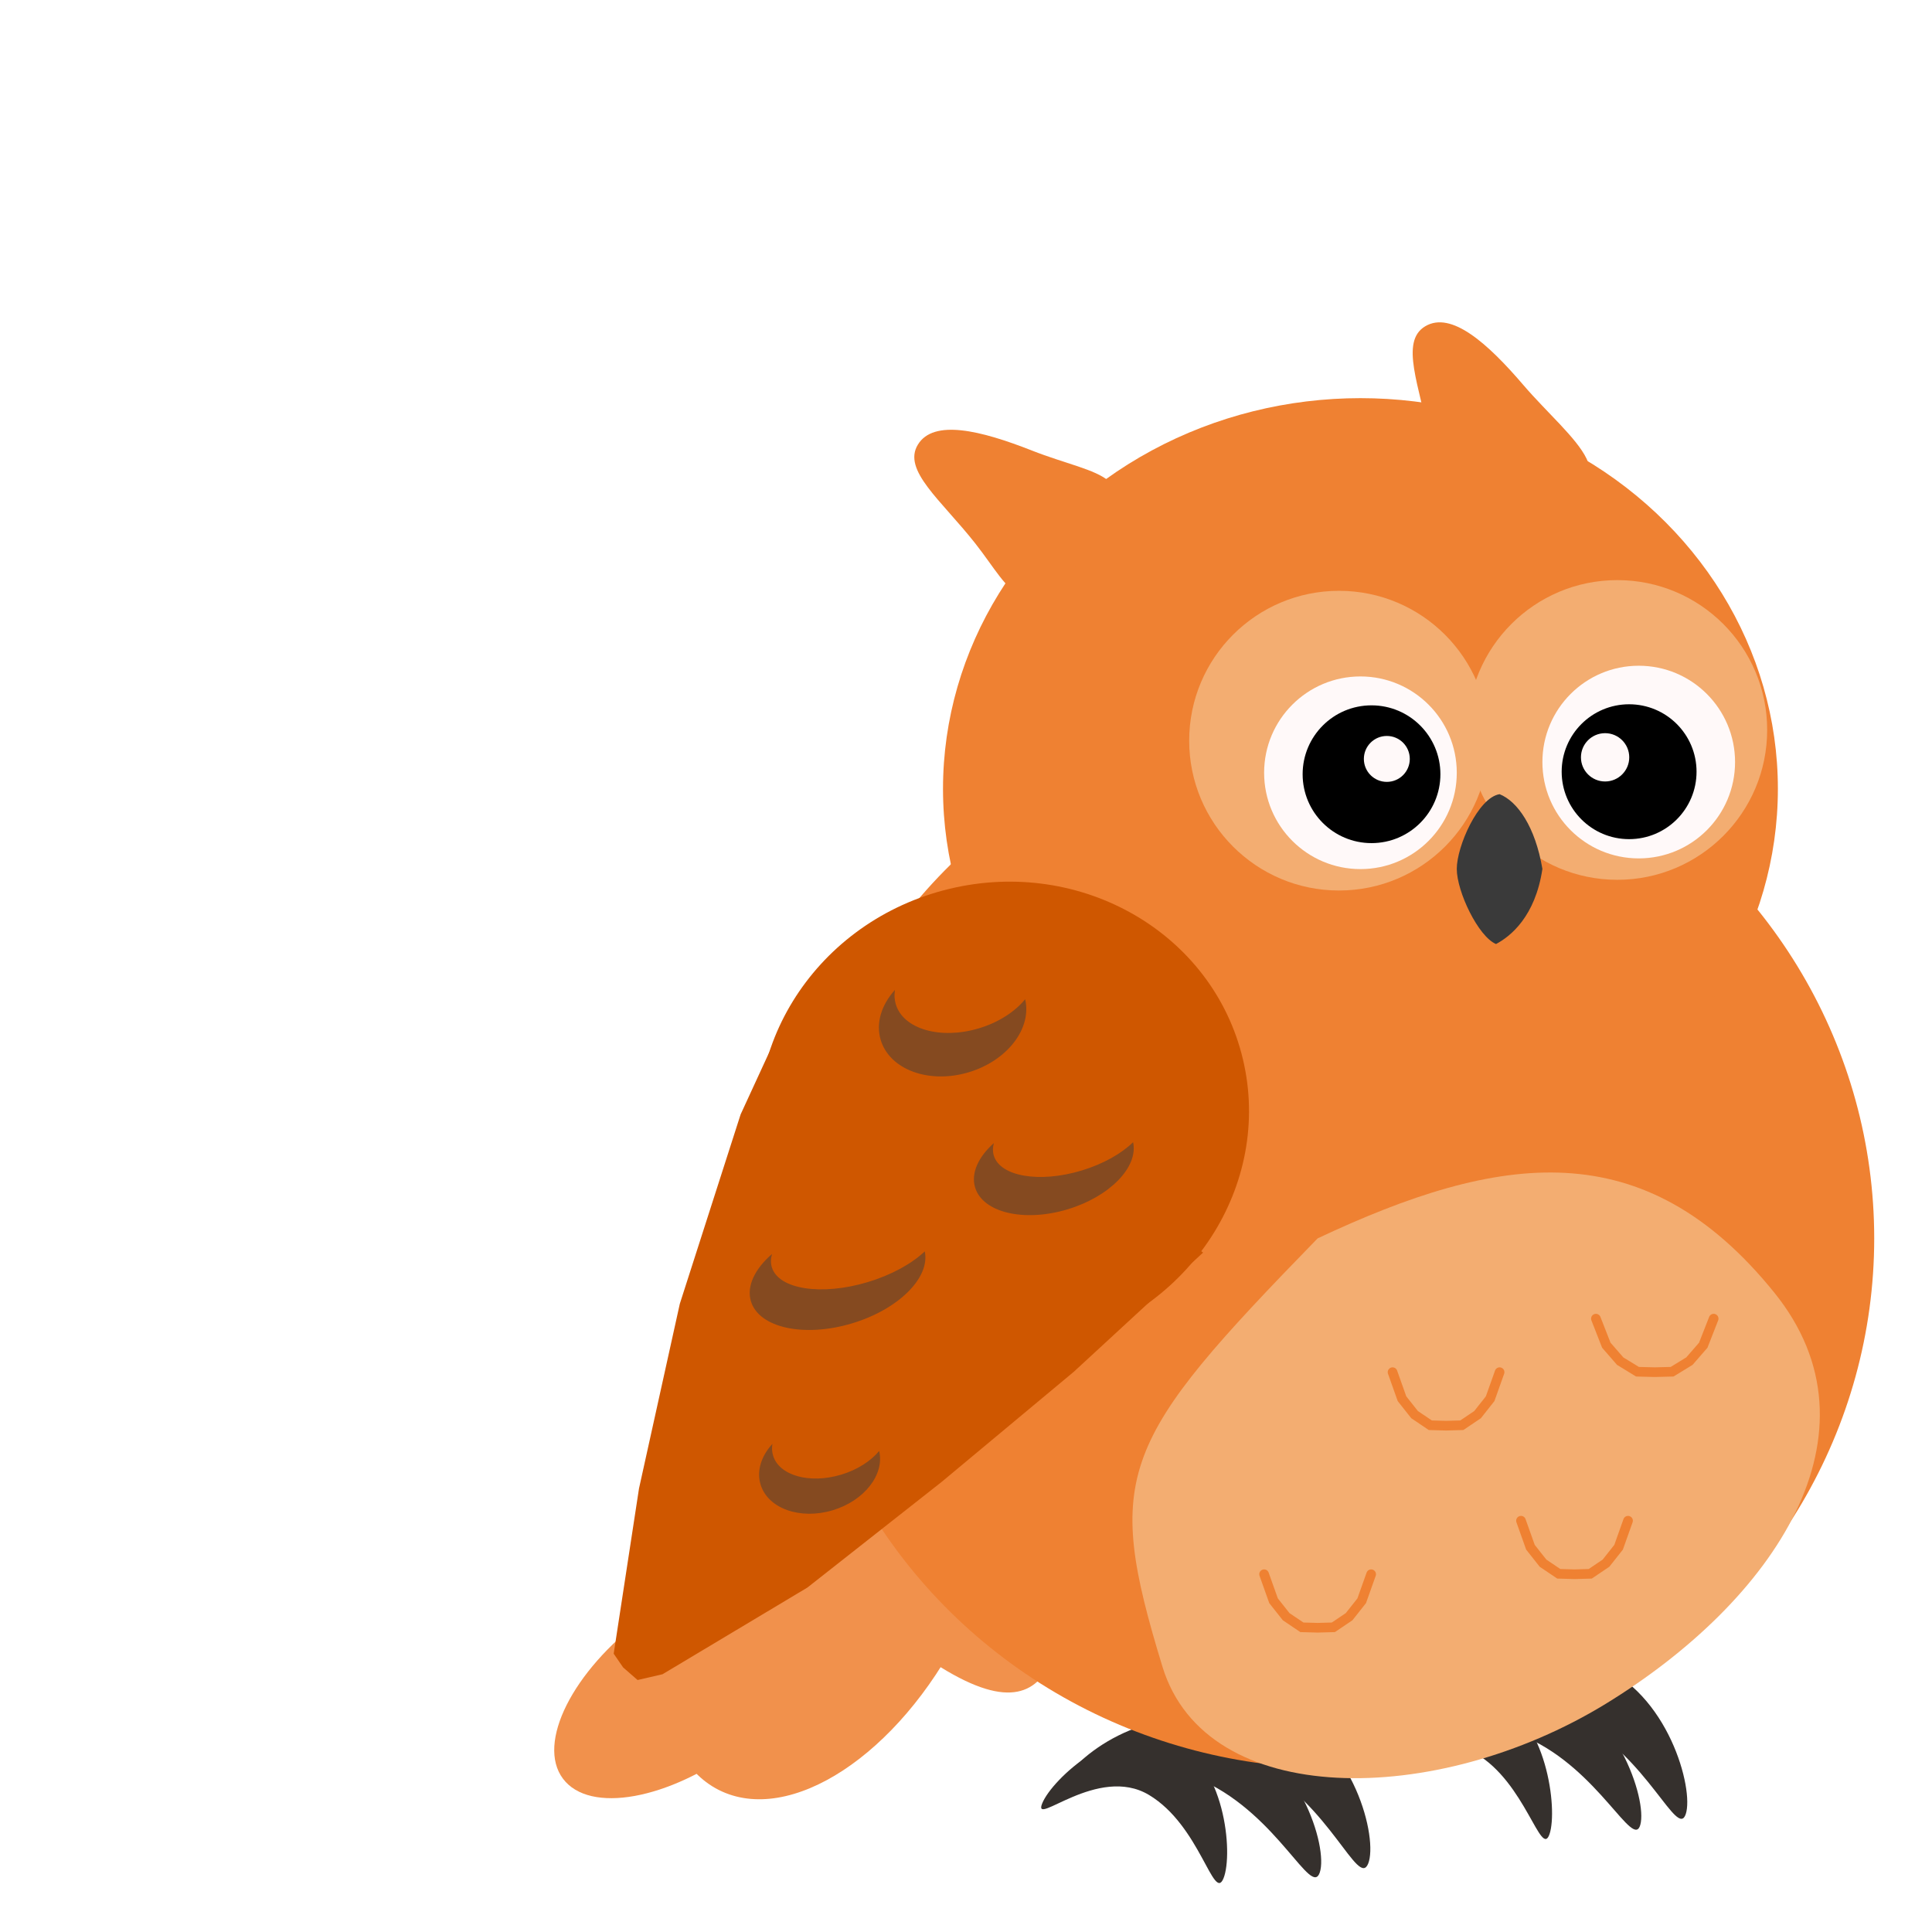 <svg width="200" height="200" viewBox="0 0 200 200" fill="none" xmlns="http://www.w3.org/2000/svg">
<g filter="url(#filter0_d_51_118)">
<path d="M159.782 170.028C167.284 172.387 170.54 182.262 169.806 184.901C169.073 187.54 165.552 179.255 158.128 175.913C150.704 172.571 143.601 179.38 144.335 176.741C145.069 174.102 152.28 167.668 159.782 170.028Z" fill="#35302D"/>
<path d="M165.311 168.342C172.673 171.156 175.384 181.21 174.507 183.799C173.63 186.388 170.568 177.904 163.337 174.115C156.107 170.326 148.641 176.687 149.519 174.098C150.396 171.509 157.949 165.529 165.311 168.342Z" fill="#35302D"/>
<path d="M154.753 171.758C160.075 173.791 161.285 183.272 160.408 185.861C159.531 188.45 157.926 180.523 152.784 177.532C147.643 174.542 141.48 181.401 142.357 178.812C143.235 176.223 149.432 169.724 154.753 171.758Z" fill="#35302D"/>
<path d="M126.647 174.589C134.472 177.238 137.506 187.232 136.623 189.84C135.741 192.448 132.362 184.034 124.659 180.406C116.957 176.779 109.177 183.307 110.06 180.698C110.943 178.09 118.822 171.941 126.647 174.589Z" fill="#35302D"/>
<path d="M132.555 173.119C140.214 176.216 142.665 186.368 141.633 188.921C140.601 191.474 137.715 182.878 130.235 178.811C122.755 174.745 114.611 180.812 115.643 178.259C116.675 175.706 124.897 170.022 132.555 173.119Z" fill="#35302D"/>
<path d="M121.266 176.123C126.803 178.361 127.692 187.882 126.66 190.435C125.628 192.988 124.257 185.005 118.95 181.817C113.643 178.629 106.855 185.244 107.887 182.691C108.919 180.138 115.73 173.884 121.266 176.123Z" fill="#35302D"/>
<ellipse cx="86.168" cy="158.063" rx="14.958" ry="26.039" transform="rotate(26.878 86.168 158.063)" fill="#F1914C"/>
<ellipse cx="71.584" cy="170.171" rx="16.62" ry="8.31" transform="rotate(-36.809 71.584 170.171)" fill="#F1914C"/>
<path d="M108.795 134.755C114.862 136.836 114.644 147.01 112.025 155.776C109.238 163.902 111.05 178.747 94.483 166.624C88.415 164.544 85.755 156.269 88.541 148.143C91.328 140.017 102.727 132.675 108.795 134.755Z" fill="#F1914C"/>
<path d="M158.163 47.705C148.015 52.169 149.113 47.734 148.004 41.61C146.976 35.939 144.867 31.357 147.547 29.771C150.226 28.185 153.966 31.494 157.706 35.866C162.482 41.45 170.196 46.635 158.163 47.705Z" fill="#EF8132"/>
<ellipse cx="138.062" cy="124.197" rx="55.956" ry="54.848" fill="#EF8132"/>
<ellipse cx="140.833" cy="77.659" rx="43.213" ry="40.443" fill="#EF8132"/>
<circle cx="167.425" cy="71.565" r="15.512" fill="#F3AD71"/>
<ellipse cx="103.887" cy="111.604" rx="25.485" ry="24.246" transform="rotate(-14.858 103.887 111.604)" fill="#CF5700"/>
<path d="M68.584 169.317L66.001 169.915L64.506 168.612L63.529 167.19L66.149 150.089L70.375 130.966L76.668 111.365L80.353 103.363L84.064 97.3L84.567 97.184L124.544 125.665L111.155 138.01L97.444 149.434L83.58 160.344L68.584 169.317Z" fill="#CF5700"/>
<path d="M112.803 52.894C105.93 61.593 104.822 57.161 100.972 52.27C97.406 47.742 93.396 44.683 95.019 42.026C96.643 39.37 101.498 40.54 106.851 42.65C113.687 45.344 119.227 44.972 112.803 52.894Z" fill="#EF8132"/>
<circle cx="138.616" cy="72.673" r="15.512" fill="#F3AD71"/>
<circle cx="140.833" cy="75.997" r="9.972" fill="#FFF9F9"/>
<circle r="9.972" transform="matrix(-1 0 0 1 169.641 74.889)" fill="#FFF9F9"/>
<circle cx="141.979" cy="76.148" r="7.131" fill="black"/>
<circle cx="143.564" cy="74.563" r="2.377" fill="#FFF9F9"/>
<circle r="6.981" transform="matrix(-1 0 0 1 168.645 75.887)" fill="black"/>
<circle r="2.5" transform="matrix(-1 0 0 1 166.159 74.398)" fill="#FFF9F9"/>
<path d="M159.669 85.95C158.93 90.904 156.345 92.948 154.867 93.726C153.021 92.948 150.805 88.283 150.805 85.95C150.805 83.618 153.021 78.564 155.237 78.213C157.084 78.953 158.93 81.573 159.669 85.95Z" fill="#3A3A3A"/>
<path d="M120.337 168.534C114.239 148.573 115.901 145.249 136.399 124.197C155.236 115.332 170.194 113.116 183.679 129.816C195.369 144.294 183.692 161.702 166.201 172.394C148.709 183.086 124.864 183.354 120.337 168.534Z" fill="#F3AD71"/>
<path fill-rule="evenodd" clip-rule="evenodd" d="M95.731 125.542C94.388 126.812 92.306 127.977 89.834 128.721C85.038 130.165 80.589 129.475 79.898 127.179C79.767 126.745 79.781 126.284 79.921 125.812C78.15 127.341 77.263 129.137 77.737 130.709C78.565 133.461 83.251 134.484 88.204 132.994C93.018 131.545 96.312 128.254 95.731 125.542Z" fill="#854A20"/>
<path fill-rule="evenodd" clip-rule="evenodd" d="M106.123 99.439C105.077 100.722 103.393 101.833 101.342 102.45C97.362 103.648 93.509 102.536 92.736 99.968C92.589 99.481 92.564 98.978 92.645 98.473C91.257 100.006 90.643 101.901 91.172 103.66C92.1 106.741 96.183 108.235 100.292 106.998C104.287 105.796 106.836 102.455 106.123 99.439Z" fill="#854A20"/>
<path fill-rule="evenodd" clip-rule="evenodd" d="M91.011 146.202C90.149 147.244 88.764 148.149 87.079 148.656C83.81 149.64 80.654 148.754 80.029 146.678C79.91 146.285 79.891 145.877 79.96 145.468C78.815 146.714 78.305 148.251 78.733 149.672C79.482 152.162 82.826 153.357 86.201 152.341C89.482 151.354 91.585 148.64 91.011 146.202Z" fill="#854A20"/>
<path fill-rule="evenodd" clip-rule="evenodd" d="M117.299 114.24C116.088 115.423 114.201 116.501 111.954 117.177C107.595 118.489 103.531 117.793 102.877 115.621C102.754 115.21 102.761 114.776 102.884 114.333C101.285 115.756 100.495 117.44 100.943 118.927C101.727 121.531 106.011 122.544 110.512 121.19C114.888 119.872 117.857 116.803 117.299 114.24Z" fill="#854A20"/>
<path d="M144.157 138.047L145.134 140.794L146.438 142.443L148.067 143.541L149.697 143.587L151.326 143.541L152.956 142.443L154.259 140.794L155.237 138.047" stroke="#EF8132" stroke-linecap="round"/>
<path d="M130.86 158.964L131.838 161.711L133.142 163.359L134.771 164.458L136.401 164.504L138.03 164.458L139.659 163.359L140.963 161.711L141.941 158.964" stroke="#EF8132" stroke-linecap="round"/>
<path d="M157.453 153.424L158.431 156.171L159.734 157.819L161.364 158.918L162.993 158.964L164.623 158.918L166.252 157.819L167.556 156.171L168.533 153.424" stroke="#EF8132" stroke-linecap="round"/>
<path d="M165.209 132.507L166.284 135.254L167.718 136.903L169.511 138.001L171.303 138.047L173.096 138.001L174.888 136.903L176.322 135.254L177.397 132.507" stroke="#EF8132" stroke-linecap="round"/>
</g>
<defs>
<filter id="filter0_d_51_118" x="53.372" y="29.367" width="144.646" height="169.563" filterUnits="userSpaceOnUse" color-interpolation-filters="sRGB">
<feFlood flood-opacity="0" result="BackgroundImageFix"/>
<feColorMatrix in="SourceAlpha" type="matrix" values="0 0 0 0 0 0 0 0 0 0 0 0 0 0 0 0 0 0 127 0" result="hardAlpha"/>
<feOffset dy="4"/>
<feGaussianBlur stdDeviation="2"/>
<feComposite in2="hardAlpha" operator="out"/>
<feColorMatrix type="matrix" values="0 0 0 0 0 0 0 0 0 0 0 0 0 0 0 0 0 0 0.25 0"/>
<feBlend mode="normal" in2="BackgroundImageFix" result="effect1_dropShadow_51_118"/>
<feBlend mode="normal" in="SourceGraphic" in2="effect1_dropShadow_51_118" result="shape"/>
</filter>
</defs>
</svg>
